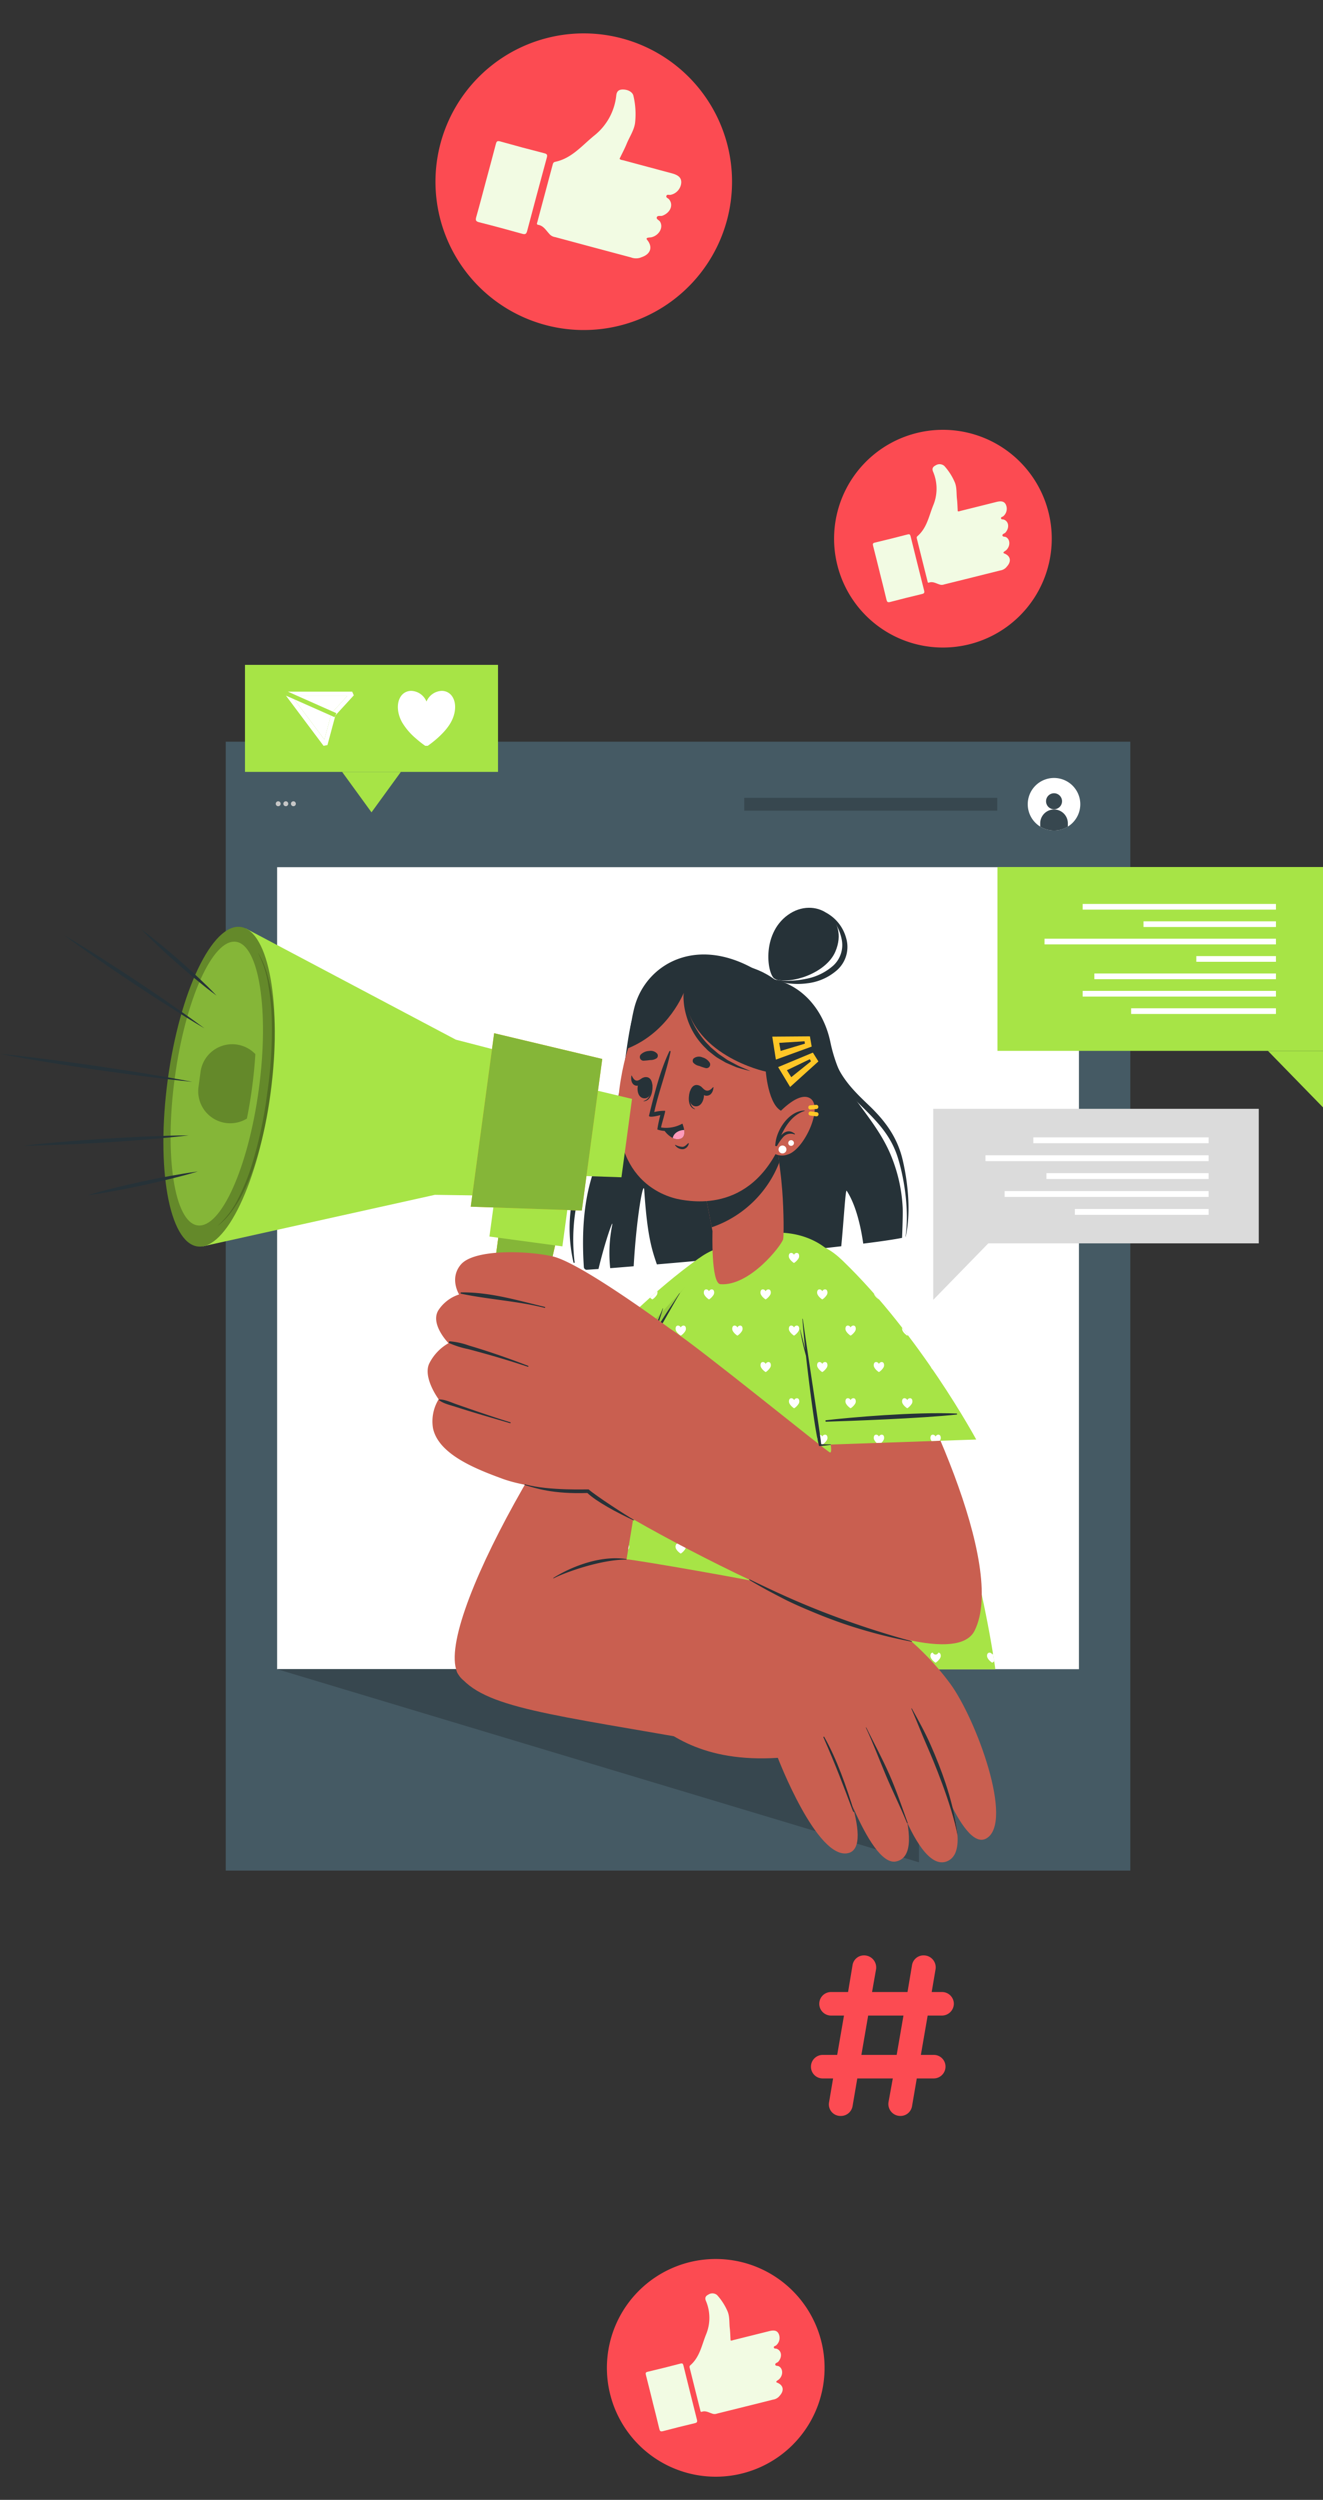 <svg xmlns="http://www.w3.org/2000/svg" xmlns:xlink="http://www.w3.org/1999/xlink" width="453.231" height="856.19" viewBox="0 0 453.231 856.19">
  <rect x="0" y="0" width="453.231" height="856.19" fill="#333333" stroke="none"/>
  <defs>
    <clipPath id="clip-path">
      <rect id="Rectángulo_88513" data-name="Rectángulo 88513" width="453.231" height="412.952" fill="none"/>
    </clipPath>
    <clipPath id="clip-path-4">
      <rect id="Rectángulo_88489" data-name="Rectángulo 88489" width="61.141" height="67.412" fill="none"/>
    </clipPath>
    <clipPath id="clip-path-5">
      <rect id="Rectángulo_88490" data-name="Rectángulo 88490" width="22.457" height="20.031" fill="#85b638"/>
    </clipPath>
    <clipPath id="clip-path-6">
      <rect id="Rectángulo_88492" data-name="Rectángulo 88492" width="31.65" height="97.226" fill="#85b638"/>
    </clipPath>
    <clipPath id="clip-path-7">
      <rect id="Rectángulo_88493" data-name="Rectángulo 88493" width="45.059" height="60.733" fill="#85b638"/>
    </clipPath>
    <clipPath id="clip-path-8">
      <rect id="Rectángulo_88494" data-name="Rectángulo 88494" width="19.731" height="93.822" fill="none"/>
    </clipPath>
    <clipPath id="clip-path-11">
      <rect id="Rectángulo_88514" data-name="Rectángulo 88514" width="74.587" height="74.587" fill="#fc4b52"/>
    </clipPath>
    <clipPath id="clip-path-12">
      <rect id="Rectángulo_88514-2" data-name="Rectángulo 88514" width="101.612" height="101.612" fill="#e0f6be"/>
    </clipPath>
    <clipPath id="clip-path-13">
      <rect id="Rectángulo_88514-3" data-name="Rectángulo 88514" width="74.587" height="74.587" fill="none"/>
    </clipPath>
    <clipPath id="clip-path-14">
      <rect id="Rectángulo_88515" data-name="Rectángulo 88515" width="48.952" height="54.988" transform="translate(0 0)" fill="#fc4b52"/>
    </clipPath>
  </defs>
  <g id="Grupo_138606" data-name="Grupo 138606" transform="translate(-965.769 -10623.281)">
    <g id="Grupo_138192" data-name="Grupo 138192" transform="translate(965.769 10851)">
      <g id="Grupo_138191" data-name="Grupo 138191" clip-path="url(#clip-path)">
        <rect id="Rectángulo_88484" data-name="Rectángulo 88484" width="309.89" height="386.645" transform="translate(77.332 26.306)" fill="#455a64"/>
        <rect id="Rectángulo_88485" data-name="Rectángulo 88485" width="274.678" height="274.678" transform="translate(94.939 69.292)" fill="#fff"/>
        <g id="Grupo_138169" data-name="Grupo 138169">
          <g id="Grupo_138168" data-name="Grupo 138168" clip-path="url(#clip-path)">
            <path id="Trazado_210204" data-name="Trazado 210204" d="M77.164,50.618a8.843,8.843,0,0,0,2.6,1.086,9,9,0,1,0-2.6-1.086" transform="translate(279.194 4.774)" fill="#fff"/>
            <path id="Trazado_210205" data-name="Trazado 210205" d="M78.381,41.288a2.739,2.739,0,1,0,2.74-2.739,2.739,2.739,0,0,0-2.74,2.739" transform="translate(279.972 5.419)" fill="#37474f"/>
            <path id="Trazado_210206" data-name="Trazado 210206" d="M76.634,48.157v1.13a9,9,0,0,0,9.466,0V48.157a4.733,4.733,0,1,0-9.466,0" transform="translate(279.724 6.105)" fill="#37474f"/>
            <path id="Trazado_210207" data-name="Trazado 210207" d="M309.354,40.961a.855.855,0,0,0-.847.849.845.845,0,0,0,.847.837.834.834,0,0,0,.836-.837.844.844,0,0,0-.836-.849" transform="translate(-208.837 5.758)" fill="#c7c7c7"/>
            <path id="Trazado_210208" data-name="Trazado 210208" d="M311.637,40.961a.855.855,0,0,0-.849.849.845.845,0,0,0,.849.837.836.836,0,0,0,.837-.837.845.845,0,0,0-.837-.849" transform="translate(-213.722 5.758)" fill="#c7c7c7"/>
            <path id="Trazado_210209" data-name="Trazado 210209" d="M313.922,40.961a.855.855,0,0,0-.849.849.845.845,0,0,0,.849.837.835.835,0,0,0,.836-.837.844.844,0,0,0-.836-.849" transform="translate(-218.612 5.758)" fill="#c7c7c7"/>
            <rect id="Rectángulo_88486" data-name="Rectángulo 88486" width="86.673" height="4.399" transform="translate(254.96 45.536)" fill="#37474f"/>
            <path id="Trazado_210210" data-name="Trazado 210210" d="M121.349,301.573H341.233v66.154Z" transform="translate(-26.411 42.396)" fill="#37474f"/>
            <path id="Trazado_210212" data-name="Trazado 210212" d="M142.31,329.984l1.332-.257,2.729-10.168,6.3-6.877-.557-1.265H129.894l-.6,1.208Zm8.088-17.056-5.264,5.746-.172.315-2.375,8.848L131.4,312.928Z" transform="translate(153.095 43.78)" fill="#c7c7c7"/>
            <rect id="Rectángulo_88487" data-name="Rectángulo 88487" width="18.792" height="1.51" transform="matrix(-0.914, -0.406, 0.406, -0.914, 299.17, 363.96)" fill="#c7c7c7"/>
          </g>
        </g>
        <g id="Grupo_138186" data-name="Grupo 138186">
          <g id="Grupo_138185" data-name="Grupo 138185" clip-path="url(#clip-path)">
            <path id="Trazado_210215" data-name="Trazado 210215" d="M126.506,194.015a1,1,0,0,0,.934.935c1.151-.066,2.532-.164,4.082-.268,2.384-9.921,5.307-17.938,4.667-14.874a48.941,48.941,0,0,0-.656,14.593c1.8-.133,5.96-.481,8.045-.656.958-17.041,3.373-29.9,3.622-26.063,1.006,15.479,2.563,20.292,4.323,25.422,19.409-1.638,44.831-4.064,63.17-6.21.906-9.469,1.445-19.661,1.858-19.008,3.179,4.869,4.849,12.313,5.668,18.108,5.834-.725,10.483-1.411,13.3-1.972,0,0,.344-7.908.206-10.475a53.576,53.576,0,0,0-4.592-19.1c-2.785-6.189-6.885-11.439-10.829-16.856a.515.515,0,0,0-.1-.117c0-.019-.015-.023-.031-.046a55.127,55.127,0,0,1-6.448-11.351.3.3,0,0,1-.043-.088,53.156,53.156,0,0,1-2.719-9.012c-2.344-11.242-10.029-20.221-21.093-21.821-22.647-16.332-41.785-5.706-45.966,9.647-.4,1.5-.757,3.2-1.077,5.044l-.009.057c-1.2,6.831-1.929,15.587-2.77,22.391a.027.027,0,0,1-.006.039c.016.023.013.041-.01.076l0,.018a62.742,62.742,0,0,1-1.394,7.914c-3.53,12.51-14.279,20.762-12.131,53.668" transform="translate(73.507 12.226)" fill="#263238"/>
            <path id="Trazado_210216" data-name="Trazado 210216" d="M125.16,96.363c7.482,2.732,12.477,7.5,14.652,15.647,1.268,4.747,2.209,9.418,4.664,13.734,2.532,4.454,6.071,7.917,9.693,11.362,5.755,5.477,10.009,11.123,11.847,19.154,1.867,8.157,2.752,17.954.98,26.022a.036.036,0,1,1-.071-.014c1.232-8.107-.132-18.93-2.6-26.933-2.711-8.789-8.545-13.779-14.651-19.932A37.825,37.825,0,0,1,139.6,118.059c-1.061-4.027-1.56-8.3-3.716-11.94-2.572-4.348-6.881-6.764-11.114-8.854a.491.491,0,0,1,.386-.9" transform="translate(143.281 13.542)" fill="#263238"/>
            <path id="Trazado_210217" data-name="Trazado 210217" d="M214.461,151.77c4.094-7.082,8.517-13.24,10.36-21.6,1.68-7.621,2.176-15.508,3.9-23.126a.094.094,0,1,1,.186.032c-2.439,13.446-1.526,26.574-8.435,38.517-3.753,6.489-7.561,12.545-9.617,20.009a63.607,63.607,0,0,0-1.622,23.952c.031.286-.338.318-.4.048a52.611,52.611,0,0,1,5.622-37.827" transform="translate(-12.379 15.037)" fill="#263238"/>
            <path id="Trazado_210218" data-name="Trazado 210218" d="M250.53,187.161C214.1,225.343,168.81,305.132,177.769,321c9.978,17.679,62.506-36.67,60.858-39.273-1.4-2.212,16.747-50.256,29.933-85.393,13.173-35.1-9.023-18.62-18.03-9.178" transform="translate(-20.855 24.593)" fill="#c95f50"/>
            <path id="Trazado_210219" data-name="Trazado 210219" d="M175.385,232.938l52.3,9.417s13.057-37.061,15.648-57.639c1.451-11.531-5.327-12-13.852-5.876-29.843,21.45-54.1,54.1-54.1,54.1" transform="translate(9.657 24.593)" fill="#a7e446"/>
            <path id="Trazado_210220" data-name="Trazado 210220" d="M224.256,191a3.988,3.988,0,0,0,.868,1.017,6.353,6.353,0,0,0,.578.456h.153A5.186,5.186,0,0,0,227.3,191a1.618,1.618,0,0,0,.1-1.543.772.772,0,0,0-.682-.39,1,1,0,0,1-1.882,0,.772.772,0,0,0-.684.39,1.623,1.623,0,0,0,.1,1.545m-16.17-1.308a1.735,1.735,0,0,1-.189,1.3,5.261,5.261,0,0,1-1.443,1.479H206.3a5.281,5.281,0,0,1-.579-.449.675.675,0,0,1-.13-.131c.817-.732,1.656-1.478,2.5-2.2m25.776-12.728a.759.759,0,0,1,.674-.39.9.9,0,0,1,.438.106v.013a7.3,7.3,0,0,1,.993,2.98,3.385,3.385,0,0,1-.414.308H235.4c-.013-.011-.273-.189-.568-.449a4.048,4.048,0,0,1-.875-1.017,1.622,1.622,0,0,1-.095-1.55m-9.708,37.374a.772.772,0,0,1,.684-.39,1,1,0,0,0,1.882,0,.772.772,0,0,1,.682.39,1.618,1.618,0,0,1-.1,1.543,5.185,5.185,0,0,1-1.446,1.476H225.7a6.213,6.213,0,0,1-.578-.455,3.993,3.993,0,0,1-.868-1.019,1.623,1.623,0,0,1-.1-1.545m-19.406,0a.772.772,0,0,1,.684-.39,1,1,0,0,0,1.882,0,.769.769,0,0,1,.681.39,1.615,1.615,0,0,1-.1,1.543,5.185,5.185,0,0,1-1.446,1.476H206.3a6.207,6.207,0,0,1-.578-.455,3.972,3.972,0,0,1-.868-1.019,1.623,1.623,0,0,1-.1-1.545m-19.406,0a.772.772,0,0,1,.684-.39,1.064,1.064,0,0,1,.94.664,1.066,1.066,0,0,1,.942-.664.769.769,0,0,1,.681.39,1.615,1.615,0,0,1-.1,1.543,5.185,5.185,0,0,1-1.446,1.476h-.153a6.215,6.215,0,0,1-.578-.455,3.971,3.971,0,0,1-.868-1.019,1.623,1.623,0,0,1-.1-1.545m29.109-12.487a.771.771,0,0,1,.684-.391,1,1,0,0,0,1.882,0,.771.771,0,0,1,.682.391,1.616,1.616,0,0,1-.1,1.542,5.152,5.152,0,0,1-1.446,1.476H216a5.989,5.989,0,0,1-.578-.455,3.952,3.952,0,0,1-.868-1.019,1.62,1.62,0,0,1-.1-1.544m-19.406,0a.771.771,0,0,1,.684-.391,1.064,1.064,0,0,1,.94.664,1.066,1.066,0,0,1,.942-.664.771.771,0,0,1,.682.391,1.616,1.616,0,0,1-.1,1.542,5.151,5.151,0,0,1-1.446,1.476h-.153a5.993,5.993,0,0,1-.578-.455,3.952,3.952,0,0,1-.868-1.019,1.62,1.62,0,0,1-.1-1.544m9.705,37.37a.777.777,0,0,1,.685-.39,1,1,0,0,0,1.881,0,.759.759,0,0,1,.674.39,1.3,1.3,0,0,1,.154.722l-3.431-.616a.189.189,0,0,1,.037-.106m9.7-12.487a.772.772,0,0,1,.684-.39,1,1,0,0,0,1.882,0,.772.772,0,0,1,.682.39,1.618,1.618,0,0,1-.1,1.543,5.186,5.186,0,0,1-1.446,1.476H216a6.211,6.211,0,0,1-.578-.455,3.971,3.971,0,0,1-.868-1.019,1.623,1.623,0,0,1-.1-1.546m-19.406,0a.772.772,0,0,1,.684-.39,1.064,1.064,0,0,1,.94.664,1.066,1.066,0,0,1,.942-.664.772.772,0,0,1,.682.39,1.618,1.618,0,0,1-.1,1.543,5.186,5.186,0,0,1-1.446,1.476h-.153a6.214,6.214,0,0,1-.578-.455,3.971,3.971,0,0,1-.868-1.019,1.623,1.623,0,0,1-.1-1.546m-19.406,0a.772.772,0,0,1,.684-.39,1.064,1.064,0,0,1,.94.664,1.066,1.066,0,0,1,.942-.664.769.769,0,0,1,.681.39,1.615,1.615,0,0,1-.1,1.543,5.186,5.186,0,0,1-1.446,1.476h-.153a6.213,6.213,0,0,1-.578-.455,3.971,3.971,0,0,1-.868-1.019,1.623,1.623,0,0,1-.1-1.546" transform="translate(17.105 24.824)" fill="#fff"/>
            <path id="Trazado_210221" data-name="Trazado 210221" d="M233.736,227.61c-7.927-2.115-29.595-7.23-44.11-8.714-.087-.009-.16.318-.075.34,11.889,3.057,36,7.441,44.078,8.861.152.027.257-.447.107-.487" transform="translate(3.267 30.773)" fill="#263238"/>
            <g id="Grupo_138172" data-name="Grupo 138172" transform="translate(192.047 199.532)" opacity="0.1">
              <g id="Grupo_138171" data-name="Grupo 138171" transform="translate(0)">
                <g id="Grupo_138170" data-name="Grupo 138170" clip-path="url(#clip-path-4)">
                  <path id="Trazado_210222" data-name="Trazado 210222" d="M175.386,234.2l45.305,8.151s13.047-37.061,15.639-57.631c.934-7.382-1.515-10.232-5.631-9.723Z" transform="translate(-175.386 -174.939)"/>
                </g>
              </g>
            </g>
            <path id="Trazado_210223" data-name="Trazado 210223" d="M98.407,320.065h132.56s-12.061-92.476-54.763-141.1c-11.52-13.119-32.411-9.235-42.3-.357a92.014,92.014,0,0,0-9.615,10.921c-8.979,11.538-23.644,39.242-25.015,46.735-2.265,12.384,8.7,25.769,8.7,25.769Z" transform="translate(110.023 23.967)" fill="#a7e446"/>
            <path id="Trazado_210224" data-name="Trazado 210224" d="M166.938,191a3.988,3.988,0,0,0,.868,1.017,6.35,6.35,0,0,0,.578.456h.153A5.185,5.185,0,0,0,169.984,191a1.618,1.618,0,0,0,.1-1.543.772.772,0,0,0-.682-.39,1.066,1.066,0,0,0-.942.664,1.064,1.064,0,0,0-.94-.664.772.772,0,0,0-.684.39,1.623,1.623,0,0,0,.1,1.545m-19.507-1.545a.772.772,0,0,1,.684-.39,1.064,1.064,0,0,1,.94.664,1.066,1.066,0,0,1,.942-.664.772.772,0,0,1,.682.39,1.618,1.618,0,0,1-.1,1.543,5.185,5.185,0,0,1-1.446,1.476h-.153a6.349,6.349,0,0,1-.578-.456,3.989,3.989,0,0,1-.868-1.017,1.623,1.623,0,0,1-.1-1.545m-19.406,0a.772.772,0,0,1,.684-.39,1.064,1.064,0,0,1,.94.664,1.066,1.066,0,0,1,.942-.664.769.769,0,0,1,.681.39,1.615,1.615,0,0,1-.1,1.543,5.185,5.185,0,0,1-1.446,1.476h-.153a6.35,6.35,0,0,1-.578-.456,3.966,3.966,0,0,1-.868-1.017,1.623,1.623,0,0,1-.1-1.545m29.109-12.488a.772.772,0,0,1,.684-.39,1.064,1.064,0,0,1,.94.664,1.066,1.066,0,0,1,.942-.664.772.772,0,0,1,.682.39,1.618,1.618,0,0,1-.1,1.543,5.152,5.152,0,0,1-1.446,1.476h-.153a6.223,6.223,0,0,1-.578-.455,3.994,3.994,0,0,1-.868-1.019,1.623,1.623,0,0,1-.1-1.545m-19.406,0a.772.772,0,0,1,.684-.39,1.064,1.064,0,0,1,.94.664,1.066,1.066,0,0,1,.942-.664.772.772,0,0,1,.682.39,1.618,1.618,0,0,1-.1,1.543,5.152,5.152,0,0,1-1.446,1.476h-.153a6.22,6.22,0,0,1-.578-.455,3.971,3.971,0,0,1-.868-1.019,1.623,1.623,0,0,1-.1-1.545m48.515,37.371a.772.772,0,0,1,.684-.39,1.064,1.064,0,0,1,.94.664,1.067,1.067,0,0,1,.942-.664.772.772,0,0,1,.682.39,1.618,1.618,0,0,1-.1,1.543,5.185,5.185,0,0,1-1.446,1.476h-.153a6.209,6.209,0,0,1-.578-.455,3.994,3.994,0,0,1-.868-1.019,1.623,1.623,0,0,1-.1-1.545m-19.406,0a.772.772,0,0,1,.684-.39,1.064,1.064,0,0,1,.94.664,1.066,1.066,0,0,1,.942-.664.772.772,0,0,1,.682.39,1.618,1.618,0,0,1-.1,1.543,5.185,5.185,0,0,1-1.446,1.476h-.153a6.212,6.212,0,0,1-.578-.455,3.994,3.994,0,0,1-.868-1.019,1.623,1.623,0,0,1-.1-1.545m-19.406,0a.772.772,0,0,1,.684-.39,1.064,1.064,0,0,1,.94.664,1.066,1.066,0,0,1,.942-.664.772.772,0,0,1,.682.39,1.618,1.618,0,0,1-.1,1.543,5.185,5.185,0,0,1-1.446,1.476h-.153a6.211,6.211,0,0,1-.578-.455,3.994,3.994,0,0,1-.868-1.019,1.623,1.623,0,0,1-.1-1.545m-19.406,0a.772.772,0,0,1,.684-.39,1.064,1.064,0,0,1,.94.664,1.066,1.066,0,0,1,.942-.664.769.769,0,0,1,.681.39,1.615,1.615,0,0,1-.1,1.543,5.185,5.185,0,0,1-1.446,1.476h-.153a6.212,6.212,0,0,1-.578-.455,3.971,3.971,0,0,1-.868-1.019,1.623,1.623,0,0,1-.1-1.545m-19.406,0a.772.772,0,0,1,.684-.39,1.064,1.064,0,0,1,.94.664,1.066,1.066,0,0,1,.942-.664.769.769,0,0,1,.681.39,1.615,1.615,0,0,1-.1,1.543,5.185,5.185,0,0,1-1.446,1.476h-.153a6.21,6.21,0,0,1-.578-.455,3.971,3.971,0,0,1-.868-1.019,1.623,1.623,0,0,1-.1-1.545m67.921-12.487a.771.771,0,0,1,.684-.391,1.063,1.063,0,0,1,.94.665,1.067,1.067,0,0,1,.942-.665.77.77,0,0,1,.682.391,1.618,1.618,0,0,1-.1,1.543,5.158,5.158,0,0,1-1.446,1.475h-.153a5.993,5.993,0,0,1-.578-.455,3.965,3.965,0,0,1-.868-1.017,1.623,1.623,0,0,1-.1-1.545m-19.406,0a.771.771,0,0,1,.684-.391,1.063,1.063,0,0,1,.94.665,1.065,1.065,0,0,1,.942-.665.771.771,0,0,1,.682.391,1.618,1.618,0,0,1-.1,1.543,5.158,5.158,0,0,1-1.446,1.475h-.153a6,6,0,0,1-.578-.455,3.988,3.988,0,0,1-.868-1.017,1.623,1.623,0,0,1-.1-1.545m-19.406,0a.771.771,0,0,1,.684-.391,1.063,1.063,0,0,1,.94.665,1.065,1.065,0,0,1,.942-.665.771.771,0,0,1,.682.391,1.618,1.618,0,0,1-.1,1.543,5.158,5.158,0,0,1-1.446,1.475h-.153a5.993,5.993,0,0,1-.578-.455,3.965,3.965,0,0,1-.868-1.017,1.623,1.623,0,0,1-.1-1.545m-19.406,0a.771.771,0,0,1,.684-.391,1.063,1.063,0,0,1,.94.665,1.065,1.065,0,0,1,.942-.665.768.768,0,0,1,.681.391,1.615,1.615,0,0,1-.1,1.543,5.158,5.158,0,0,1-1.446,1.475h-.153a5.992,5.992,0,0,1-.578-.455,3.965,3.965,0,0,1-.868-1.017,1.623,1.623,0,0,1-.1-1.545m87.332,37.37a.759.759,0,0,1,.674-.39,1.062,1.062,0,0,1,.947.663c.024-.035.035-.083.059-.119.284.733.555,1.455.816,2.189v.011a6.29,6.29,0,0,1-.8.663h-.154c-.011-.013-.271-.189-.579-.449a4.545,4.545,0,0,1-.863-1.017,1.629,1.629,0,0,1-.095-1.55m-19.412,0a.771.771,0,0,1,.684-.391,1.064,1.064,0,0,1,.94.664,1.067,1.067,0,0,1,.942-.664.771.771,0,0,1,.682.391,1.616,1.616,0,0,1-.1,1.542,5.151,5.151,0,0,1-1.446,1.476h-.153a5.989,5.989,0,0,1-.578-.455,3.975,3.975,0,0,1-.868-1.019,1.62,1.62,0,0,1-.1-1.544m-19.406,0a.771.771,0,0,1,.684-.391,1.064,1.064,0,0,1,.94.664,1.066,1.066,0,0,1,.942-.664.771.771,0,0,1,.682.391,1.616,1.616,0,0,1-.1,1.542,5.151,5.151,0,0,1-1.446,1.476h-.153a5.992,5.992,0,0,1-.578-.455,3.975,3.975,0,0,1-.868-1.019,1.62,1.62,0,0,1-.1-1.544m-19.406,0a.771.771,0,0,1,.684-.391,1.064,1.064,0,0,1,.94.664,1.066,1.066,0,0,1,.942-.664.771.771,0,0,1,.682.391,1.616,1.616,0,0,1-.1,1.542,5.151,5.151,0,0,1-1.446,1.476h-.153a5.991,5.991,0,0,1-.578-.455,3.975,3.975,0,0,1-.868-1.019,1.62,1.62,0,0,1-.1-1.544m-19.406,0a.771.771,0,0,1,.684-.391,1.064,1.064,0,0,1,.94.664,1.066,1.066,0,0,1,.942-.664.768.768,0,0,1,.681.391,1.613,1.613,0,0,1-.1,1.542,5.151,5.151,0,0,1-1.446,1.476h-.153a5.992,5.992,0,0,1-.578-.455,3.953,3.953,0,0,1-.868-1.019,1.62,1.62,0,0,1-.1-1.544m-19.406,0a.771.771,0,0,1,.684-.391,1.064,1.064,0,0,1,.94.664,1.066,1.066,0,0,1,.942-.664.768.768,0,0,1,.681.391,1.612,1.612,0,0,1-.1,1.542,5.151,5.151,0,0,1-1.446,1.476h-.153a5.99,5.99,0,0,1-.578-.455,3.953,3.953,0,0,1-.868-1.019,1.62,1.62,0,0,1-.1-1.544m87.326-12.488a.772.772,0,0,1,.684-.39,1,1,0,0,0,1.882,0,.771.771,0,0,1,.682.39,1.618,1.618,0,0,1-.1,1.543,5.17,5.17,0,0,1-1.446,1.476h-.153a6.214,6.214,0,0,1-.578-.455,3.994,3.994,0,0,1-.868-1.019,1.623,1.623,0,0,1-.1-1.546m-19.406,0a.772.772,0,0,1,.684-.39,1.064,1.064,0,0,1,.94.664,1.067,1.067,0,0,1,.942-.664.771.771,0,0,1,.682.39,1.618,1.618,0,0,1-.1,1.543,5.186,5.186,0,0,1-1.446,1.476h-.153a6.211,6.211,0,0,1-.578-.455,3.972,3.972,0,0,1-.868-1.019,1.623,1.623,0,0,1-.1-1.546m-19.406,0a.772.772,0,0,1,.684-.39,1.064,1.064,0,0,1,.94.664,1.066,1.066,0,0,1,.942-.664.772.772,0,0,1,.682.39,1.618,1.618,0,0,1-.1,1.543,5.185,5.185,0,0,1-1.446,1.476h-.153a6.214,6.214,0,0,1-.578-.455,3.994,3.994,0,0,1-.868-1.019,1.623,1.623,0,0,1-.1-1.546m-19.406,0a.772.772,0,0,1,.684-.39,1.064,1.064,0,0,1,.94.664,1.066,1.066,0,0,1,.942-.664.772.772,0,0,1,.682.39,1.618,1.618,0,0,1-.1,1.543,5.186,5.186,0,0,1-1.446,1.476h-.153a6.211,6.211,0,0,1-.578-.455,3.972,3.972,0,0,1-.868-1.019,1.623,1.623,0,0,1-.1-1.546m-19.406,0a.772.772,0,0,1,.684-.39,1.064,1.064,0,0,1,.94.664,1.066,1.066,0,0,1,.942-.664.769.769,0,0,1,.681.39,1.615,1.615,0,0,1-.1,1.543,5.186,5.186,0,0,1-1.446,1.476h-.153a6.21,6.21,0,0,1-.578-.455,3.972,3.972,0,0,1-.868-1.019,1.623,1.623,0,0,1-.1-1.546m-18.952-.359a.687.687,0,0,1,.225-.035,1.081,1.081,0,0,1,.947.663,1.081,1.081,0,0,1,.947-.663.776.776,0,0,1,.674.39,1.629,1.629,0,0,1-.095,1.55,5.246,5.246,0,0,1-1.455,1.478h-.154c-.011-.023-.271-.189-.567-.461a3.865,3.865,0,0,1-.876-1.017,2.11,2.11,0,0,1-.212-.592v-.011Zm106.278,37.73a.772.772,0,0,1,.684-.39,1,1,0,0,0,1.882,0,.771.771,0,0,1,.682.39,1.618,1.618,0,0,1-.1,1.543,5.171,5.171,0,0,1-1.446,1.476H207.2a6.215,6.215,0,0,1-.578-.455,4.014,4.014,0,0,1-.868-1.018,1.623,1.623,0,0,1-.1-1.546m-19.406,0a.772.772,0,0,1,.684-.39,1.064,1.064,0,0,1,.94.664,1.067,1.067,0,0,1,.942-.664.772.772,0,0,1,.682.39,1.618,1.618,0,0,1-.1,1.543,5.186,5.186,0,0,1-1.446,1.476h-.153a6.214,6.214,0,0,1-.578-.455,4.014,4.014,0,0,1-.868-1.018,1.623,1.623,0,0,1-.1-1.546m-19.406,0a.772.772,0,0,1,.684-.39,1.064,1.064,0,0,1,.94.664,1.066,1.066,0,0,1,.942-.664.772.772,0,0,1,.682.39,1.618,1.618,0,0,1-.1,1.543,5.186,5.186,0,0,1-1.446,1.476h-.153a6.217,6.217,0,0,1-.578-.455,4.013,4.013,0,0,1-.868-1.018,1.623,1.623,0,0,1-.1-1.546m-19.406,0a.772.772,0,0,1,.684-.39,1.064,1.064,0,0,1,.94.664,1.066,1.066,0,0,1,.942-.664.772.772,0,0,1,.682.39,1.618,1.618,0,0,1-.1,1.543,5.186,5.186,0,0,1-1.446,1.476h-.153a6.216,6.216,0,0,1-.578-.455,4.014,4.014,0,0,1-.868-1.018,1.623,1.623,0,0,1-.1-1.546m-19.406,0a.772.772,0,0,1,.684-.39,1.064,1.064,0,0,1,.94.664,1.066,1.066,0,0,1,.942-.664.769.769,0,0,1,.681.39,1.615,1.615,0,0,1-.1,1.543,5.186,5.186,0,0,1-1.446,1.476h-.153a6.217,6.217,0,0,1-.578-.455,3.991,3.991,0,0,1-.868-1.018,1.623,1.623,0,0,1-.1-1.546m-19.406,0a.772.772,0,0,1,.684-.39,1.064,1.064,0,0,1,.94.664,1.066,1.066,0,0,1,.942-.664.769.769,0,0,1,.681.39,1.615,1.615,0,0,1-.1,1.543,5.186,5.186,0,0,1-1.446,1.476h-.153a6.215,6.215,0,0,1-.578-.455,3.991,3.991,0,0,1-.868-1.018,1.623,1.623,0,0,1-.1-1.546m87.326-12.488a.772.772,0,0,1,.684-.39,1,1,0,0,0,1.882,0,.771.771,0,0,1,.682.39,1.618,1.618,0,0,1-.1,1.543,5.136,5.136,0,0,1-1.446,1.476h-.153a6.225,6.225,0,0,1-.578-.455,3.994,3.994,0,0,1-.868-1.019,1.623,1.623,0,0,1-.1-1.545m-19.406,0a.772.772,0,0,1,.684-.39,1.064,1.064,0,0,1,.94.664,1.067,1.067,0,0,1,.942-.664.771.771,0,0,1,.682.39,1.618,1.618,0,0,1-.1,1.543,5.152,5.152,0,0,1-1.446,1.476h-.153a6.222,6.222,0,0,1-.578-.455,3.972,3.972,0,0,1-.868-1.019,1.623,1.623,0,0,1-.1-1.545m-19.406,0a.772.772,0,0,1,.684-.39,1.064,1.064,0,0,1,.94.664,1.066,1.066,0,0,1,.942-.664.772.772,0,0,1,.682.39,1.618,1.618,0,0,1-.1,1.543,5.152,5.152,0,0,1-1.446,1.476h-.153a6.224,6.224,0,0,1-.578-.455,3.994,3.994,0,0,1-.868-1.019,1.623,1.623,0,0,1-.1-1.545m-19.406,0a.772.772,0,0,1,.684-.39,1.064,1.064,0,0,1,.94.664,1.066,1.066,0,0,1,.942-.664.772.772,0,0,1,.682.39,1.618,1.618,0,0,1-.1,1.543,5.152,5.152,0,0,1-1.446,1.476h-.153a6.222,6.222,0,0,1-.578-.455,3.972,3.972,0,0,1-.868-1.019,1.623,1.623,0,0,1-.1-1.545m-19.406,0a.772.772,0,0,1,.684-.39,1.064,1.064,0,0,1,.94.664,1.066,1.066,0,0,1,.942-.664.769.769,0,0,1,.681.39,1.615,1.615,0,0,1-.1,1.543,5.152,5.152,0,0,1-1.446,1.476h-.153a6.221,6.221,0,0,1-.578-.455,3.972,3.972,0,0,1-.868-1.019,1.623,1.623,0,0,1-.1-1.545m-18.727-.389a1.06,1.06,0,0,1,.947.663,1.06,1.06,0,0,1,.947-.663.774.774,0,0,1,.674.39,1.6,1.6,0,0,1-.095,1.538,5.048,5.048,0,0,1-1.455,1.478h-.154c-.509-.934-1.029-1.952-1.525-3.027a.752.752,0,0,1,.662-.379m106.054,37.76a.772.772,0,0,1,.684-.39,1,1,0,0,0,1.882,0,.771.771,0,0,1,.682.39,1.618,1.618,0,0,1-.1,1.543,5.137,5.137,0,0,1-1.446,1.476H207.2a6.215,6.215,0,0,1-.578-.455,3.994,3.994,0,0,1-.868-1.018,1.623,1.623,0,0,1-.1-1.546m-19.406,0a.772.772,0,0,1,.684-.39,1.064,1.064,0,0,1,.94.664,1.067,1.067,0,0,1,.942-.664.772.772,0,0,1,.682.39,1.618,1.618,0,0,1-.1,1.543,5.152,5.152,0,0,1-1.446,1.476h-.153a6.214,6.214,0,0,1-.578-.455,3.994,3.994,0,0,1-.868-1.018,1.623,1.623,0,0,1-.1-1.546m-19.406,0a.772.772,0,0,1,.684-.39,1.064,1.064,0,0,1,.94.664,1.066,1.066,0,0,1,.942-.664.772.772,0,0,1,.682.39,1.618,1.618,0,0,1-.1,1.543,5.152,5.152,0,0,1-1.446,1.476h-.153a6.217,6.217,0,0,1-.578-.455,3.994,3.994,0,0,1-.868-1.018,1.623,1.623,0,0,1-.1-1.546m-19.406,0a.772.772,0,0,1,.684-.39,1.064,1.064,0,0,1,.94.664A1.066,1.066,0,0,1,150,288.6a.772.772,0,0,1,.682.39,1.618,1.618,0,0,1-.1,1.543,5.152,5.152,0,0,1-1.446,1.476h-.153a6.216,6.216,0,0,1-.578-.455,3.994,3.994,0,0,1-.868-1.018,1.623,1.623,0,0,1-.1-1.546m-19.406,0a.772.772,0,0,1,.684-.39,1.064,1.064,0,0,1,.94.664,1.066,1.066,0,0,1,.942-.664.769.769,0,0,1,.681.39,1.615,1.615,0,0,1-.1,1.543,5.152,5.152,0,0,1-1.446,1.476h-.153a6.217,6.217,0,0,1-.578-.455,3.971,3.971,0,0,1-.868-1.018,1.623,1.623,0,0,1-.1-1.546m-19.406,0a.772.772,0,0,1,.684-.39,1.064,1.064,0,0,1,.94.664,1.066,1.066,0,0,1,.942-.664.769.769,0,0,1,.681.39,1.615,1.615,0,0,1-.1,1.543,5.152,5.152,0,0,1-1.446,1.476h-.153a6.215,6.215,0,0,1-.578-.455,3.972,3.972,0,0,1-.868-1.018,1.623,1.623,0,0,1-.1-1.546M215.351,276.5a.77.77,0,0,1,.684-.39,1,1,0,0,0,1.882,0,.769.769,0,0,1,.682.39,1.618,1.618,0,0,1-.1,1.543,5.186,5.186,0,0,1-1.446,1.476H216.9a6.344,6.344,0,0,1-.578-.456,3.974,3.974,0,0,1-.868-1.019,1.62,1.62,0,0,1-.1-1.544m-19.406,0a.77.77,0,0,1,.684-.39,1,1,0,0,0,1.882,0,.769.769,0,0,1,.682.39,1.618,1.618,0,0,1-.1,1.543,5.17,5.17,0,0,1-1.446,1.476h-.153a6.346,6.346,0,0,1-.578-.456,3.974,3.974,0,0,1-.868-1.019,1.62,1.62,0,0,1-.1-1.544m-19.406,0a.77.77,0,0,1,.684-.39,1.064,1.064,0,0,1,.94.664,1.067,1.067,0,0,1,.942-.664.769.769,0,0,1,.682.39,1.618,1.618,0,0,1-.1,1.543,5.186,5.186,0,0,1-1.446,1.476h-.153a6.343,6.343,0,0,1-.578-.456,3.952,3.952,0,0,1-.868-1.019,1.62,1.62,0,0,1-.1-1.544m-19.406,0a.77.77,0,0,1,.684-.39,1.064,1.064,0,0,1,.94.664,1.066,1.066,0,0,1,.942-.664.77.77,0,0,1,.682.39,1.618,1.618,0,0,1-.1,1.543,5.186,5.186,0,0,1-1.446,1.476h-.153a6.345,6.345,0,0,1-.578-.456,3.974,3.974,0,0,1-.868-1.019,1.62,1.62,0,0,1-.1-1.544m-19.406,0a.77.77,0,0,1,.684-.39,1.064,1.064,0,0,1,.94.664,1.066,1.066,0,0,1,.942-.664.77.77,0,0,1,.682.39,1.618,1.618,0,0,1-.1,1.543,5.186,5.186,0,0,1-1.446,1.476h-.153a6.343,6.343,0,0,1-.578-.456,3.952,3.952,0,0,1-.868-1.019,1.62,1.62,0,0,1-.1-1.544m-19.406,0a.77.77,0,0,1,.684-.39,1.064,1.064,0,0,1,.94.664,1.066,1.066,0,0,1,.942-.664.767.767,0,0,1,.681.39,1.615,1.615,0,0,1-.1,1.543,5.186,5.186,0,0,1-1.446,1.476h-.153a6.342,6.342,0,0,1-.578-.456,3.952,3.952,0,0,1-.868-1.019,1.62,1.62,0,0,1-.1-1.544m-16.1.147a1.663,1.663,0,0,1-.154,1.4,1,1,0,0,1-.119.189Zm122.832,37.226a.78.78,0,0,1,.687-.39,1.044,1.044,0,0,1,.934.662,1.4,1.4,0,0,1,.249-.355c.178,1.017.308,1.9.425,2.638a5.14,5.14,0,0,1-.591.461H226.6a6.812,6.812,0,0,1-.579-.449,3.825,3.825,0,0,1-.863-1.029,1.609,1.609,0,0,1-.107-1.537m-19.4,0a.771.771,0,0,1,.684-.391,1,1,0,0,0,1.882,0,.77.77,0,0,1,.682.391,1.616,1.616,0,0,1-.1,1.542,5.137,5.137,0,0,1-1.446,1.476H207.2a6,6,0,0,1-.578-.455,3.99,3.99,0,0,1-.868-1.017,1.623,1.623,0,0,1-.1-1.546m-19.406,0a.771.771,0,0,1,.684-.391,1.063,1.063,0,0,1,.94.665,1.067,1.067,0,0,1,.942-.665.771.771,0,0,1,.682.391,1.616,1.616,0,0,1-.1,1.542,5.151,5.151,0,0,1-1.446,1.476h-.153a6,6,0,0,1-.578-.455,3.99,3.99,0,0,1-.868-1.017,1.623,1.623,0,0,1-.1-1.546m-19.406,0a.771.771,0,0,1,.684-.391,1.063,1.063,0,0,1,.94.665,1.065,1.065,0,0,1,.942-.665.771.771,0,0,1,.682.391,1.616,1.616,0,0,1-.1,1.542,5.151,5.151,0,0,1-1.446,1.476h-.153a6,6,0,0,1-.578-.455,3.989,3.989,0,0,1-.868-1.017,1.623,1.623,0,0,1-.1-1.546m-19.406,0a.771.771,0,0,1,.684-.391,1.063,1.063,0,0,1,.94.665,1.065,1.065,0,0,1,.942-.665.771.771,0,0,1,.682.391,1.616,1.616,0,0,1-.1,1.542,5.151,5.151,0,0,1-1.446,1.476h-.153a6,6,0,0,1-.578-.455,3.99,3.99,0,0,1-.868-1.017,1.623,1.623,0,0,1-.1-1.546m-19.406,0a.771.771,0,0,1,.684-.391,1.063,1.063,0,0,1,.94.665,1.065,1.065,0,0,1,.942-.665.768.768,0,0,1,.681.391,1.613,1.613,0,0,1-.1,1.542,5.151,5.151,0,0,1-1.446,1.476h-.153a6,6,0,0,1-.578-.455,3.967,3.967,0,0,1-.868-1.017,1.623,1.623,0,0,1-.1-1.546m-19.406,0a.771.771,0,0,1,.684-.391,1.063,1.063,0,0,1,.94.665,1.065,1.065,0,0,1,.942-.665.768.768,0,0,1,.681.391,1.613,1.613,0,0,1-.1,1.542,5.151,5.151,0,0,1-1.446,1.476h-.153a6,6,0,0,1-.578-.455,3.967,3.967,0,0,1-.868-1.017,1.623,1.623,0,0,1-.1-1.546m106.732-12.488a.772.772,0,0,1,.684-.39,1,1,0,0,0,1.882,0,.771.771,0,0,1,.682.39,1.618,1.618,0,0,1-.1,1.543,5.185,5.185,0,0,1-1.446,1.476H216.9a6.21,6.21,0,0,1-.578-.455,3.994,3.994,0,0,1-.868-1.019,1.623,1.623,0,0,1-.1-1.545m-19.406,0a.772.772,0,0,1,.684-.39,1,1,0,0,0,1.882,0,.771.771,0,0,1,.682.39,1.618,1.618,0,0,1-.1,1.543,5.17,5.17,0,0,1-1.446,1.476h-.153a6.213,6.213,0,0,1-.578-.455,3.994,3.994,0,0,1-.868-1.019,1.623,1.623,0,0,1-.1-1.545m-19.406,0a.772.772,0,0,1,.684-.39,1.064,1.064,0,0,1,.94.664,1.067,1.067,0,0,1,.942-.664.771.771,0,0,1,.682.39,1.618,1.618,0,0,1-.1,1.543,5.186,5.186,0,0,1-1.446,1.476h-.153a6.21,6.21,0,0,1-.578-.455,3.971,3.971,0,0,1-.868-1.019,1.623,1.623,0,0,1-.1-1.545m-19.406,0a.772.772,0,0,1,.684-.39,1.064,1.064,0,0,1,.94.664A1.066,1.066,0,0,1,159.7,301a.772.772,0,0,1,.682.39,1.618,1.618,0,0,1-.1,1.543,5.185,5.185,0,0,1-1.446,1.476h-.153a6.212,6.212,0,0,1-.578-.455,3.994,3.994,0,0,1-.868-1.019,1.623,1.623,0,0,1-.1-1.545m-19.406,0a.772.772,0,0,1,.684-.39,1.064,1.064,0,0,1,.94.664,1.066,1.066,0,0,1,.942-.664.772.772,0,0,1,.682.39,1.618,1.618,0,0,1-.1,1.543,5.186,5.186,0,0,1-1.446,1.476h-.153a6.21,6.21,0,0,1-.578-.455,3.971,3.971,0,0,1-.868-1.019,1.623,1.623,0,0,1-.1-1.545m-19.406,0a.772.772,0,0,1,.684-.39,1.064,1.064,0,0,1,.94.664,1.066,1.066,0,0,1,.942-.664.769.769,0,0,1,.681.39,1.615,1.615,0,0,1-.1,1.543,5.186,5.186,0,0,1-1.446,1.476h-.153a6.209,6.209,0,0,1-.578-.455,3.972,3.972,0,0,1-.868-1.019,1.623,1.623,0,0,1-.1-1.545m-19.406,0A.772.772,0,0,1,99.6,301a1.064,1.064,0,0,1,.94.664,1.066,1.066,0,0,1,.942-.664.769.769,0,0,1,.681.39,1.618,1.618,0,0,1-.1,1.543,5.186,5.186,0,0,1-1.446,1.476h-.153a6.212,6.212,0,0,1-.578-.455,3.971,3.971,0,0,1-.868-1.019,1.623,1.623,0,0,1-.1-1.545" transform="translate(113.235 24.824)" fill="#fff"/>
            <path id="Trazado_210225" data-name="Trazado 210225" d="M193.754,233.029c1.228-5.111,4.063-9.775,6.56-14.344,2.636-4.822,5.4-9.567,8.243-14.272.1-.168.2-.334.3-.5.473-1.507,1.151-2.976,1.722-4.429.736-1.868,1.523-3.715,2.247-5.587.025-.065.128-.038.106.032-.593,1.949-1.183,3.9-1.895,5.807-.182.49-.364.991-.551,1.494.959-1.569,1.925-3.134,2.916-4.683,1.687-2.636,3.465-5.211,5.155-7.846a.06.06,0,0,1,.1.064c-2.708,4.623-5.308,9.311-8.009,13.939s-5.344,9.287-7.868,14.009q-1.879,3.514-3.64,7.086a60.247,60.247,0,0,0-3.043,6.91,22.309,22.309,0,0,0-.1,14.192c1.63,5.223,4.536,9.968,7.3,14.65.113.189-.179.415-.317.233-5.8-7.627-11.646-16.737-9.24-26.752" transform="translate(14.2 26.524)" fill="#263238"/>
            <path id="Trazado_210226" data-name="Trazado 210226" d="M160.307,307.844c8.54,11.789,31.283,13.684,88.1,23.829,7.862,1.4,32.7-51.414,24.377-53.344-10.477-2.432-51.666-9.6-54.743-9.743-25.963-1.212-63.524,31.26-57.731,39.258" transform="translate(-3.394 37.754)" fill="#c95f50"/>
            <path id="Trazado_210227" data-name="Trazado 210227" d="M136.4,275.025s24.051,3.224,36.164,8.829c16.218,7.506,27.13,20.664,31.371,26.454,8.851,12.087,21.895,47.429,12.371,52.961-8.621,5.008-20.129-31.79-20.129-31.79s17.924,35.583,6.435,39.706S180.2,331.827,180.2,331.827s17.6,36.974,5.077,39.35c-9.462,1.8-21.579-37.024-21.579-37.024s14.905,31.884,5.255,34.15c-10.664,2.5-24.1-32.629-24.1-32.629-25.5,1.631-38.31-8.024-46.6-15.977-2.009-1.925,38.154-44.672,38.154-44.672" transform="translate(121.616 38.664)" fill="#c95f50"/>
            <path id="Trazado_210228" data-name="Trazado 210228" d="M109.934,313.388c2.258,4.1,4.57,8.242,6.455,12.533s3.619,8.649,5.1,13.1c3.62,10.906,4.184,18.3,4.1,17.848-2-10.714-8.505-26.176-10.391-30.467s-3.545-8.658-5.422-12.942c-.048-.108.111-.164.164-.066" transform="translate(202.449 44.05)" fill="#263238"/>
            <path id="Trazado_210229" data-name="Trazado 210229" d="M124.878,319.105c2.655,5.364,5.487,10.593,7.907,16.077,2.407,5.457,4.212,10.845,6.237,16.453.156.432-.127.374-.3-.054-2.247-5.523-4.751-10.456-7.062-15.951-2.3-5.476-4.412-11.084-6.912-16.471-.04-.084.091-.135.132-.054" transform="translate(171.891 44.855)" fill="#263238"/>
            <path id="Trazado_210230" data-name="Trazado 210230" d="M141.124,321.9c4.477,7.991,7.474,16.8,10.208,25.507.136.435-.221.318-.387-.116-3.234-8.543-5.71-15.268-10.1-25.235-.068-.155.184-.324.278-.155" transform="translate(141.237 45.244)" fill="#263238"/>
            <path id="Trazado_210231" data-name="Trazado 210231" d="M209.213,274.991c3.78-2.392,14.473-8.01,24.994-6.453a.092.092,0,0,1,0,.185c-8.668-.041-21.052,4.4-24.9,6.423a.088.088,0,0,1-.084-.154" transform="translate(-19.639 37.714)" fill="#263238"/>
            <path id="Trazado_210232" data-name="Trazado 210232" d="M190.107,177.108c-.575,2.185-11.464,16.173-21.5,15.425-3.269-.25-2.705-18.155-2.705-18.155l-.261-1.331L162,154.409l22.143-13.364,3.195-1.761s.658,5.165,1.412,11.6c.038.3.074.6.108.917.052.363.106.7.139,1.046.125.96.249,1.942.351,2.922.081.745.164,1.47.221,2.256.076.787.136,1.552.212,2.339.594,7.775.552,15.811.322,16.739" transform="translate(78.189 19.581)" fill="#c95f50"/>
            <path id="Trazado_210233" data-name="Trazado 210233" d="M190.078,150.888a38.089,38.089,0,0,1-23.117,22.159l-3.634-18.638,22.143-13.364,3.2-1.761s.658,5.166,1.412,11.6" transform="translate(76.865 19.581)" fill="#263238"/>
            <path id="Trazado_210234" data-name="Trazado 210234" d="M158.57,129.176c-5.373,32.89,13.72,39.822,20.813,40.973,6.44,1.045,28.5,3.783,37.241-28.375s-4.851-45.055-19.453-48.223-33.229,2.734-38.6,35.625" transform="translate(54.063 13.046)" fill="#c95f50"/>
            <path id="Trazado_210235" data-name="Trazado 210235" d="M201.068,119.271a21.642,21.642,0,0,0,2.29-.222,3.729,3.729,0,0,0,2.294-.673,1.187,1.187,0,0,0,.159-1.439,2.943,2.943,0,0,0-2.8-1,4.32,4.32,0,0,0-2.863,1.218,1.265,1.265,0,0,0,.925,2.12" transform="translate(19.376 16.296)" fill="#263238"/>
            <path id="Trazado_210236" data-name="Trazado 210236" d="M188.488,121.559a21.487,21.487,0,0,1-2.185-.722,3.715,3.715,0,0,1-2.09-1.16,1.188,1.188,0,0,1,.162-1.438,2.94,2.94,0,0,1,2.956-.363,4.323,4.323,0,0,1,2.525,1.818,1.265,1.265,0,0,1-1.369,1.865" transform="translate(53.264 16.54)" fill="#263238"/>
            <path id="Trazado_210237" data-name="Trazado 210237" d="M189.063,127.975c.029-.083.162.13.146.222-.375,2.239-.428,4.866,1.506,5.888.06.032.039.144-.035.123-2.435-.685-2.33-4.172-1.616-6.233" transform="translate(47.347 17.989)" fill="#263238"/>
            <path id="Trazado_210238" data-name="Trazado 210238" d="M188.547,126.152c3.654.213,2.958,7.506-.428,7.308-3.332-.2-2.635-7.487.428-7.308" transform="translate(50.187 17.734)" fill="#263238"/>
            <path id="Trazado_210239" data-name="Trazado 210239" d="M183.529,126.617c.6.473,1.152,1.261,1.912,1.41.881.173,1.624-.526,2.275-1.2.067-.071.124,0,.116.1-.113,1.4-.787,2.781-2.3,2.846-1.385.06-2.248-1.271-2.463-2.709-.04-.266.222-.628.463-.438" transform="translate(56.6 17.793)" fill="#263238"/>
            <path id="Trazado_210240" data-name="Trazado 210240" d="M204.4,126.036c-.009-.088-.185.091-.192.185-.125,2.266-.652,4.841-2.762,5.412-.065.018-.068.132.007.128,2.528-.132,3.191-3.557,2.947-5.725" transform="translate(19.079 17.715)" fill="#263238"/>
            <path id="Trazado_210241" data-name="Trazado 210241" d="M204.674,123.812c-3.611-.6-4.536,6.672-1.19,7.223,3.292.542,4.217-6.725,1.19-7.223" transform="translate(16.992 17.401)" fill="#263238"/>
            <path id="Trazado_210242" data-name="Trazado 210242" d="M207.976,124.166c-.623.313-1.28.94-1.972.9-.8-.049-1.289-.909-1.7-1.728-.043-.084-.108-.031-.123.065-.214,1.384.06,2.889,1.361,3.325,1.186.4,2.232-.68,2.739-2.021.095-.249-.052-.664-.3-.538" transform="translate(12.113 17.333)" fill="#263238"/>
            <path id="Trazado_210243" data-name="Trazado 210243" d="M194.984,143.653c-.569.5-1.147,1.207-1.973,1.235a6.016,6.016,0,0,1-2.408-.691.079.079,0,0,0-.1.111,3.057,3.057,0,0,0,2.815,1.374,2.416,2.416,0,0,0,1.883-1.915c.041-.13-.13-.187-.213-.114" transform="translate(40.761 20.191)" fill="#263238"/>
            <path id="Trazado_210244" data-name="Trazado 210244" d="M196.177,137.9s-.831,3.335-1,4.933a8.643,8.643,0,0,0,8.642-1.682c.143-.129-.058-.331-.214-.246a11.5,11.5,0,0,1-7.146,1.24c-.065-.454,1.616-5.664,1.364-5.711a14.052,14.052,0,0,0-3.715.431c1.532-7,4.172-13.693,5.593-20.683a.219.219,0,0,0-.406-.148c-3.264,6.822-5.2,14.836-6.971,22.022-.229.893,3.188.048,3.856-.155" transform="translate(30.023 16.296)" fill="#263238"/>
            <path id="Trazado_210245" data-name="Trazado 210245" d="M191.825,139.807a8.3,8.3,0,0,0,3.081,2.859,3.738,3.738,0,0,0,2.246.342c1.672-.284,1.845-1.78,1.661-3.09a8.942,8.942,0,0,0-.558-2.029,10.741,10.741,0,0,1-6.429,1.917" transform="translate(35.567 19.385)" fill="#263238"/>
            <path id="Trazado_210246" data-name="Trazado 210246" d="M191.825,142.417a3.732,3.732,0,0,0,2.246.342c1.672-.284,1.847-1.779,1.661-3.089-1.767.024-3.607,1.057-3.907,2.747" transform="translate(38.648 19.635)" fill="#ff9abb"/>
            <path id="Trazado_210247" data-name="Trazado 210247" d="M208.234,140.578c-6.3.553-7.358-13.863-7.358-13.863s-26.529-5.541-27.967-27.367c0,0-5.1,13.684-19.325,19.424,0,0,1.839-23.8,20.91-27.71,0,0,23.774-7.644,36.249,11.463s1.717,37.681-2.509,38.053" transform="translate(61.475 12.589)" fill="#263238"/>
            <path id="Trazado_210248" data-name="Trazado 210248" d="M172.184,96.728A23.659,23.659,0,0,0,173,106.7a24.643,24.643,0,0,0,4.706,8.971,21,21,0,0,0,1.734,1.872l.892.912c.322.277.656.54.99.8.674.516,1.328,1.061,2.018,1.549.721.444,1.452.87,2.185,1.288.367.206.725.43,1.1.622l1.16.5,2.312.99c1.6.51,3.215.938,4.822,1.338-1.508-.728-3.06-1.29-4.533-2.02l-2.169-1.16-1.081-.576c-.346-.216-.674-.462-1.011-.69-.667-.468-1.337-.927-2.017-1.37-.64-.5-1.238-1.045-1.858-1.561l-.925-.781-.833-.878a20.334,20.334,0,0,1-1.616-1.792,28.266,28.266,0,0,1-4.776-8.374,29.437,29.437,0,0,1-1.319-4.7,28.559,28.559,0,0,1-.6-4.9" transform="translate(62.169 13.598)" fill="#263238"/>
            <path id="Trazado_210249" data-name="Trazado 210249" d="M155.188,137.142s8.035-9.825,12.548-6.883-2.078,17.566-7.759,19.205a5.635,5.635,0,0,1-7.3-3.588Z" transform="translate(109.861 18.235)" fill="#c95f50"/>
            <path id="Trazado_210250" data-name="Trazado 210250" d="M165.715,133.825a.076.076,0,0,1,.018.149c-3.993,1.277-6.3,4.716-8.014,8.333,1.26-1.347,2.888-2.013,4.706-.5.095.08-.014.23-.121.2a3.467,3.467,0,0,0-3.9.919,16.624,16.624,0,0,0-2.054,2.94c-.208.332-.819.1-.657-.29.011-.029.026-.058.038-.087.276-4.948,4.638-11.57,9.979-11.667" transform="translate(109.888 18.814)" fill="#263238"/>
            <path id="Trazado_210251" data-name="Trazado 210251" d="M161.156,145.687a1.352,1.352,0,1,0,1.353-1.353,1.353,1.353,0,0,0-1.353,1.353" transform="translate(105.559 20.291)" fill="#fff"/>
            <path id="Trazado_210252" data-name="Trazado 210252" d="M158.9,143.7a.975.975,0,1,0,.975-.975.975.975,0,0,0-.975.975" transform="translate(111.142 20.065)" fill="#fff"/>
            <path id="Trazado_210253" data-name="Trazado 210253" d="M152.329,133.71l2.055-.177a.687.687,0,0,0,.626-.744l0-.051a.687.687,0,0,0-.744-.625l-2.055.176a.689.689,0,0,0-.626.745l0,.05a.686.686,0,0,0,.744.626" transform="translate(125.33 18.573)" fill="#ffc727"/>
            <path id="Trazado_210254" data-name="Trazado 210254" d="M152.12,135.506l2.046.262a.685.685,0,0,0,.769-.593l.007-.051a.689.689,0,0,0-.594-.77l-2.046-.262a.687.687,0,0,0-.769.594l-.007.05a.688.688,0,0,0,.594.77" transform="translate(125.463 18.85)" fill="#ffc727"/>
            <path id="Trazado_210255" data-name="Trazado 210255" d="M163.462,116.43l1.891,3.019L155.67,128.2l-4.11-6.812Zm-7.407,8.412,6.769-5.438-.423-.713-7.837,3.773Z" transform="translate(115.012 16.368)" fill="#ffc727"/>
            <path id="Trazado_210256" data-name="Trazado 210256" d="M166.466,111.542l.615,3.51-12.268,4.459-1.24-7.859Zm-10.03,5,8.319-2.488-.123-.82-8.681.543Z" transform="translate(110.988 15.681)" fill="#ffc727"/>
            <path id="Trazado_210257" data-name="Trazado 210257" d="M147.749,97.316c-2.541-.948-4.952-15.137,4.376-21.9,9.189-6.658,21.279.963,16.266,12.591-3.167,7.348-15.268,11.31-20.642,9.306" transform="translate(117.761 10.254)" fill="#263238"/>
            <path id="Trazado_210258" data-name="Trazado 210258" d="M160.279,74.379a15.876,15.876,0,0,1,5.38,9,9.576,9.576,0,0,1-2.83,9.143,19.344,19.344,0,0,1-9.27,4.534,29.531,29.531,0,0,1-5.324.654,14.656,14.656,0,0,1-5.373-.592A12.892,12.892,0,0,0,148.2,98.7a23.96,23.96,0,0,0,5.636-.089,18.662,18.662,0,0,0,10.393-4.627,10.661,10.661,0,0,0,2.964-10.967,14.014,14.014,0,0,0-6.911-8.635" transform="translate(122.647 10.456)" fill="#263238"/>
            <path id="Trazado_210259" data-name="Trazado 210259" d="M245.162,214.18l-15.875-2.142,6.2-45.972,20.089,2.711Z" transform="translate(-63.869 23.346)" fill="#ffc727"/>
            <path id="Trazado_210260" data-name="Trazado 210260" d="M255.585,168.777,251.617,186.1l-6.451,28.088-15.876-2.142,6.2-45.978Z" transform="translate(-63.878 23.346)" fill="#ffc727"/>
            <g id="Grupo_138175" data-name="Grupo 138175" transform="translate(169.25 189.412)">
              <g id="Grupo_138174" data-name="Grupo 138174" transform="translate(0)">
                <g id="Grupo_138173" data-name="Grupo 138173" clip-path="url(#clip-path-5)">
                  <path id="Trazado_210261" data-name="Trazado 210261" d="M251.747,168.777,247.779,186.1l-18.489-2.5,2.367-17.536Z" transform="translate(-229.29 -166.066)" fill="#85b638"/>
                </g>
              </g>
            </g>
            <rect id="Rectángulo_88491" data-name="Rectángulo 88491" width="25.221" height="19.159" transform="translate(192.664 199.162) rotate(-172.315)" fill="#a7e446"/>
            <path id="Trazado_210262" data-name="Trazado 210262" d="M227.213,157.737l-19.677-.68,4.146-30.725,19.154,4.56Z" transform="translate(-14.316 17.76)" fill="#a7e446"/>
            <path id="Trazado_210263" data-name="Trazado 210263" d="M351.094,125.536l-6.119,45.342-33.1-.494-79.507,17.644L247.058,79.138l71.985,38.1Z" transform="translate(-162.894 11.125)" fill="#a7e446"/>
            <path id="Trazado_210264" data-name="Trazado 210264" d="M351.5,135.79c-4.078,30.219-15.258,53.653-24.971,52.342s-14.281-26.871-10.2-57.09S331.587,77.39,341.3,78.7s14.281,26.87,10.2,57.088" transform="translate(-258.864 11.057)" fill="#64892a"/>
            <g id="Grupo_138178" data-name="Grupo 138178" transform="translate(58.445 94.796)">
              <g id="Grupo_138177" data-name="Grupo 138177" transform="translate(0)">
                <g id="Grupo_138176" data-name="Grupo 138176" clip-path="url(#clip-path-6)">
                  <path id="Trazado_210265" data-name="Trazado 210265" d="M348.6,133.668c-3.62,26.827-13,47.7-20.955,46.63s-11.464-23.69-7.844-50.516,13-47.7,20.954-46.63,11.465,23.69,7.845,50.516" transform="translate(-318.378 -83.112)" fill="#85b638"/>
                </g>
              </g>
            </g>
            <path id="Trazado_210266" data-name="Trazado 210266" d="M339.093,129.025c-.482,3.572-1.069,7.036-1.744,10.355a10.96,10.96,0,0,1-16.573-10.829l.692-5.136a10.953,10.953,0,0,1,18.776-6.118c-.222,3.775-.609,7.708-1.152,11.727" transform="translate(-252.771 16.014)" fill="#64892a"/>
            <path id="Trazado_210267" data-name="Trazado 210267" d="M254.529,171.337l-38.052-1.315,8.017-59.418,37.04,8.819Z" transform="translate(-55.212 15.549)" fill="#ffc727"/>
            <g id="Grupo_138181" data-name="Grupo 138181" transform="translate(161.264 126.153)" opacity="0.996">
              <g id="Grupo_138180" data-name="Grupo 138180" transform="translate(0)">
                <g id="Grupo_138179" data-name="Grupo 138179" clip-path="url(#clip-path-7)">
                  <path id="Trazado_210268" data-name="Trazado 210268" d="M254.529,171.337l-38.052-1.315,8.017-59.418,37.04,8.819Z" transform="translate(-216.476 -110.604)" fill="#85b638"/>
                </g>
              </g>
            </g>
            <g id="Grupo_138184" data-name="Grupo 138184" transform="translate(74.42 98.411)" opacity="0.2">
              <g id="Grupo_138183" data-name="Grupo 138183" transform="translate(0)">
                <g id="Grupo_138182" data-name="Grupo 138182" clip-path="url(#clip-path-8)">
                  <path id="Trazado_210269" data-name="Trazado 210269" d="M328.657,86.281c2.29,3.466,3.4,7.559,4.3,11.58a78.271,78.271,0,0,1,1.474,12.334c.143,2.07.094,4.143.121,6.215-.088,2.068-.115,4.141-.253,6.207-.172,2.063-.269,4.133-.5,6.19s-.437,4.118-.721,6.167a136.031,136.031,0,0,1-5.466,24.208,70.89,70.89,0,0,1-4.935,11.4c-2.075,3.561-4.463,7.1-7.853,9.516a30.369,30.369,0,0,0,7.341-9.792,70.6,70.6,0,0,0,4.581-11.414,144.285,144.285,0,0,0,5.16-24.086,147.869,147.869,0,0,0,1.621-24.583,78.425,78.425,0,0,0-1.134-12.258,35.706,35.706,0,0,0-3.733-11.69" transform="translate(-314.822 -86.281)"/>
                </g>
              </g>
            </g>
            <path id="Trazado_210270" data-name="Trazado 210270" d="M332.339,79.445c2.321,1.687,4.549,3.48,6.763,5.289s4.379,3.673,6.533,5.548c2.135,1.9,4.269,3.8,6.336,5.772l3.1,2.967c1,1.024,2.033,2.015,3.008,3.069-1.17-.834-2.283-1.73-3.427-2.593l-3.336-2.7c-2.223-1.8-4.379-3.673-6.533-5.549-2.134-1.9-4.267-3.8-6.334-5.775s-4.138-3.946-6.107-6.034" transform="translate(-283.905 11.169)" fill="#263238"/>
            <path id="Trazado_210271" data-name="Trazado 210271" d="M375.774,152.133c-3.093.94-6.216,1.741-9.344,2.521s-6.271,1.488-9.417,2.182c-3.153.665-6.305,1.327-9.479,1.89l-4.762.841c-1.6.234-3.186.511-4.792.707,1.544-.482,3.106-.884,4.657-1.328l4.687-1.2c3.125-.793,6.271-1.487,9.417-2.181,3.153-.662,6.306-1.324,9.481-1.887s6.347-1.133,9.552-1.55" transform="translate(-308.038 21.387)" fill="#263238"/>
            <path id="Trazado_210272" data-name="Trazado 210272" d="M340.639,144.828c4.711-.563,9.429-.984,14.149-1.384,4.72-.415,9.446-.728,14.172-1.04,4.728-.282,9.455-.561,14.19-.74l7.1-.263c2.37-.041,4.737-.127,7.11-.128-2.354.3-4.714.506-7.07.762l-7.08.624c-4.719.414-9.445.728-14.171,1.038-4.728.281-9.455.56-14.19.738s-9.468.364-14.212.393" transform="translate(-332.657 19.861)" fill="#263238"/>
            <path id="Trazado_210273" data-name="Trazado 210273" d="M335.939,81.207c4.149,2.434,8.22,4.985,12.28,7.556s8.078,5.2,12.089,7.843c3.993,2.669,7.985,5.34,11.921,8.095l5.9,4.135c1.941,1.418,3.908,2.8,5.827,4.25-2.082-1.207-4.118-2.482-6.179-3.721l-6.1-3.833c-4.066-2.559-8.078-5.2-12.087-7.846-3.993-2.67-7.985-5.34-11.921-8.095s-7.877-5.5-11.731-8.383" transform="translate(-313.894 11.416)" fill="#263238"/>
            <path id="Trazado_210274" data-name="Trazado 210274" d="M405.486,126.386c-5.527-.534-11.034-1.209-16.537-1.906s-10.992-1.5-16.488-2.246c-5.48-.85-10.97-1.642-16.444-2.544l-8.208-1.378c-2.728-.505-5.463-.967-8.187-1.512,2.766.254,5.519.591,8.278.884l8.259,1.02c5.5.7,10.992,1.5,16.488,2.249,5.48.852,10.971,1.641,16.444,2.546s10.945,1.824,16.395,2.887" transform="translate(-339.622 16.42)" fill="#263238"/>
            <path id="Trazado_210275" data-name="Trazado 210275" d="M200.407,194.579c17.274,28.272,46.5,89.31,35.379,111.494C225.08,327.439,117,268.845,103.321,258.2c-5.963-4.636,21.922-59.491,28.727-55.143,9.1,5.814,53.229,41.786,54.191,41.971,2.063.395-4.076-19.927-8.228-45.117-6.042-36.657,9.98-25.659,22.4-5.336" transform="translate(98.089 24.718)" fill="#c95f50"/>
            <path id="Trazado_210276" data-name="Trazado 210276" d="M204.172,180.581c-4.053,4.769-.6,10.254-.6,10.254a13.353,13.353,0,0,0-7.188,5.543c-2.731,4.771,3.555,11.146,3.555,11.146a16.458,16.458,0,0,0-6.65,7.055c-2.155,4.83,3.27,12.165,3.27,12.165a14.436,14.436,0,0,0-1.94,9.887c1.866,9.078,15.1,14.1,23.537,17.23,12.532,4.652,35.253,4.486,40.345,5.246l21.134-53.751s-33.57-25.161-43.987-27.545c-8.776-2.009-26.926-2.581-31.474,2.772" transform="translate(-46.286 24.795)" fill="#c95f50"/>
            <path id="Trazado_210277" data-name="Trazado 210277" d="M233.838,188.422c9.843-.1,19.18,2.709,28.659,4.987a.169.169,0,0,1-.082.327c-9.4-2.375-19.153-2.853-28.63-4.849a.237.237,0,0,1,.052-.465" transform="translate(-75.843 26.489)" fill="#263238"/>
            <path id="Trazado_210278" data-name="Trazado 210278" d="M238.98,203.126a25.639,25.639,0,0,1,6.554,1.444q3.422,1.006,6.808,2.126,6.782,2.238,13.447,4.812c.2.076.128.4-.083.327-4.509-1.479-9.039-2.89-13.606-4.178q-3.427-.967-6.871-1.879a30.534,30.534,0,0,1-6.406-2.02.34.34,0,0,1,.156-.633" transform="translate(-84.881 28.556)" fill="#263238"/>
            <path id="Trazado_210279" data-name="Trazado 210279" d="M244.113,220.585c1.937-.04,4.027.979,5.829,1.615q3.069,1.083,6.15,2.134c4.106,1.4,8.213,2.8,12.367,4.05.206.063.127.39-.083.327-4.226-1.254-8.469-2.45-12.683-3.741q-3.105-.95-6.2-1.936c-1.754-.559-4.009-1.057-5.46-2.247a.119.119,0,0,1,.079-.2" transform="translate(-93.649 31.01)" fill="#263238"/>
            <path id="Trazado_210280" data-name="Trazado 210280" d="M123.6,274.615c6.993,3.416,14.052,6.688,21.267,9.615q10.737,4.354,21.807,7.879c4.128,1.309,8.293,2.567,12.481,3.67.116.031.062.2-.054.178a176.645,176.645,0,0,1-22.568-5.893q-5.519-1.877-10.91-4.117c-3.545-1.475-7.109-2.989-10.524-4.747-3.925-2.02-7.851-4.09-11.621-6.387-.129-.079-.01-.261.121-.2" transform="translate(133.23 38.604)" fill="#263238"/>
            <path id="Trazado_210281" data-name="Trazado 210281" d="M207.1,246.069c8.363,2.29,21.694,1.65,21.8,1.744,2.524,2.23,12.914,8.956,15.553,10.445.106.059.01.205-.1.157-5.722-2.6-12.868-6.5-15.884-9.378-11.83.4-17.734-1.633-21.416-2.711-.246-.072-.2-.325.041-.258" transform="translate(-27.243 34.592)" fill="#263238"/>
            <path id="Trazado_210282" data-name="Trazado 210282" d="M164.513,240.813,111.4,242.64s-7.613-38.549-7.229-59.286c.216-11.62,6.991-11.118,14.552-3.831,26.463,25.5,45.792,61.29,45.792,61.29" transform="translate(169.921 24.503)" fill="#a7e446"/>
            <path id="Trazado_210283" data-name="Trazado 210283" d="M134.269,188.947a1.747,1.747,0,0,0,.2.521,4.021,4.021,0,0,0,.863,1.017,7.009,7.009,0,0,0,.581.449h.095c-.581-.663-1.147-1.325-1.739-1.988m-19.311-1.03a.772.772,0,0,1,.684-.39,1.064,1.064,0,0,1,.94.664,1.066,1.066,0,0,1,.942-.664.769.769,0,0,1,.681.39,1.618,1.618,0,0,1-.1,1.543,5.186,5.186,0,0,1-1.446,1.476h-.153a6.45,6.45,0,0,1-.579-.456,3.985,3.985,0,0,1-.867-1.017,1.62,1.62,0,0,1-.1-1.545m39.5,27.172a2.95,2.95,0,0,1-.591-.745,1.344,1.344,0,0,1-.119-.273c.237.343.473.687.709,1.017m-20.1-2.289a.772.772,0,0,1,.684-.39,1.064,1.064,0,0,1,.94.664,1.066,1.066,0,0,1,.942-.664.769.769,0,0,1,.681.39,1.615,1.615,0,0,1-.1,1.543,5.185,5.185,0,0,1-1.446,1.476h-.153a6.218,6.218,0,0,1-.578-.455,3.971,3.971,0,0,1-.868-1.019,1.623,1.623,0,0,1-.1-1.545m-19.406,0a.772.772,0,0,1,.684-.39,1.064,1.064,0,0,1,.94.664,1.066,1.066,0,0,1,.942-.664.769.769,0,0,1,.681.39,1.618,1.618,0,0,1-.1,1.543,5.186,5.186,0,0,1-1.446,1.476h-.153a6.308,6.308,0,0,1-.579-.455,3.99,3.99,0,0,1-.867-1.019,1.62,1.62,0,0,1-.1-1.545m30.951-9.563a.9.9,0,0,1-.141.095h-.154a5.776,5.776,0,0,1-.579-.462,3.8,3.8,0,0,1-.863-1.017,1.907,1.907,0,0,1-.237-1.183c.687.852,1.337,1.715,1.975,2.567m-21.248-2.924a.771.771,0,0,1,.684-.391,1.064,1.064,0,0,1,.94.664,1.066,1.066,0,0,1,.942-.664.768.768,0,0,1,.681.391,1.612,1.612,0,0,1-.1,1.542,5.152,5.152,0,0,1-1.446,1.476h-.153a5.993,5.993,0,0,1-.578-.455,3.952,3.952,0,0,1-.868-1.019,1.62,1.62,0,0,1-.1-1.544m29.115,37.37a.759.759,0,0,1,.674-.39,1.063,1.063,0,0,1,.947.663,1.042,1.042,0,0,1,.934-.663.78.78,0,0,1,.687.39,1.6,1.6,0,0,1-.095,1.538,1.056,1.056,0,0,1-.095.154l-2.8.106a2.656,2.656,0,0,1-.154-.247,1.626,1.626,0,0,1-.095-1.55m-19.412,0a.779.779,0,0,1,.687-.39,1.045,1.045,0,0,1,.934.663,1.075,1.075,0,0,1,.947-.663.793.793,0,0,1,.685.39,1.64,1.64,0,0,1-.106,1.538,3.407,3.407,0,0,1-.687.852l-1.621.059a3.849,3.849,0,0,1-.733-.9,1.63,1.63,0,0,1-.106-1.55m-18.725-.39a1.06,1.06,0,0,1,.946.663,1.045,1.045,0,0,1,.935-.663.779.779,0,0,1,.686.39,1.576,1.576,0,0,1-.106,1.538,4.963,4.963,0,0,1-1.443,1.479H116.5c-.013-.013-.154-.107-.367-.273-.095-.52-.307-1.6-.579-3.123a.21.21,0,0,1,.083-.011m28.428-12.1a.772.772,0,0,1,.684-.39,1.064,1.064,0,0,1,.94.664,1.066,1.066,0,0,1,.942-.664.769.769,0,0,1,.681.39,1.615,1.615,0,0,1-.1,1.543,5.185,5.185,0,0,1-1.446,1.476h-.153a6.206,6.206,0,0,1-.578-.455,3.971,3.971,0,0,1-.868-1.019,1.623,1.623,0,0,1-.1-1.546m-19.406,0a.772.772,0,0,1,.684-.39,1.064,1.064,0,0,1,.94.664,1.066,1.066,0,0,1,.942-.664.769.769,0,0,1,.681.39,1.615,1.615,0,0,1-.1,1.543,5.186,5.186,0,0,1-1.446,1.476h-.153a6.211,6.211,0,0,1-.578-.455,3.972,3.972,0,0,1-.868-1.019,1.623,1.623,0,0,1-.1-1.546" transform="translate(165.115 26.363)" fill="#fff"/>
            <path id="Trazado_210284" data-name="Trazado 210284" d="M110.009,227.126c8.148-.958,30.325-2.916,44.9-2.306.087,0,.112.339.025.348-12.2,1.322-36.691,2.208-44.892,2.456-.154,0-.189-.479-.037-.5" transform="translate(172.877 31.59)" fill="#263238"/>
            <path id="Trazado_210285" data-name="Trazado 210285" d="M147.869,200.044c.6,2.3,1.175,4.6,1.731,6.912-.03-.281-.068-.56-.1-.841-.33-3.229-.643-6.456-.879-9.693-.006-.078.125-.092.137-.015,1.577,11.287,6.041,39.81,6.3,42.932.252-.032,2.671.062,3.238.034.121-.006.109.172,0,.185-.291.031-3.927.473-3.95.393-1.583-5.5-3.986-26.29-4.5-30.894-.822-2.966-1.508-5.962-2.036-9a.032.032,0,0,1,.063-.016" transform="translate(126.264 27.604)" fill="#263238"/>
          </g>
        </g>
        <rect id="Rectángulo_88497" data-name="Rectángulo 88497" width="111.525" height="62.969" transform="translate(341.706 69.233)" fill="#a7e446"/>
        <path id="Trazado_210289" data-name="Trazado 210289" d="M18.863,115.908v19.353L0,115.908Z" transform="translate(434.368 16.295)" fill="#a7e446"/>
        <rect id="Rectángulo_88498" data-name="Rectángulo 88498" width="66.218" height="1.947" transform="translate(370.893 81.878)" fill="#fff"/>
        <rect id="Rectángulo_88499" data-name="Rectángulo 88499" width="45.376" height="1.947" transform="translate(391.735 87.833)" fill="#fff"/>
        <rect id="Rectángulo_88500" data-name="Rectángulo 88500" width="79.284" height="1.947" transform="translate(357.826 93.789)" fill="#fff"/>
        <rect id="Rectángulo_88501" data-name="Rectángulo 88501" width="27.275" height="1.947" transform="translate(409.836 99.745)" fill="#fff"/>
        <rect id="Rectángulo_88502" data-name="Rectángulo 88502" width="62.21" height="1.947" transform="translate(374.902 105.701)" fill="#fff"/>
        <rect id="Rectángulo_88503" data-name="Rectángulo 88503" width="66.218" height="1.947" transform="translate(370.893 111.657)" fill="#fff"/>
        <rect id="Rectángulo_88504" data-name="Rectángulo 88504" width="49.61" height="1.947" transform="translate(387.501 117.614)" fill="#fff"/>
        <rect id="Rectángulo_88505" data-name="Rectángulo 88505" width="111.525" height="46.08" transform="translate(319.703 152.049)" fill="#dbdbdb"/>
        <path id="Trazado_210290" data-name="Trazado 210290" d="M119.4,173.708l-18.863,19.353V173.708Z" transform="translate(219.171 24.42)" fill="#dbdbdb"/>
        <rect id="Rectángulo_88506" data-name="Rectángulo 88506" width="60.043" height="2.005" transform="translate(353.992 161.823)" fill="#fff"/>
        <rect id="Rectángulo_88507" data-name="Rectángulo 88507" width="76.433" height="2.004" transform="translate(337.601 167.955)" fill="#fff"/>
        <rect id="Rectángulo_88508" data-name="Rectángulo 88508" width="55.551" height="2.005" transform="translate(358.484 174.085)" fill="#fff"/>
        <rect id="Rectángulo_88509" data-name="Rectángulo 88509" width="69.864" height="2.004" transform="translate(344.17 180.218)" fill="#fff"/>
        <rect id="Rectángulo_88510" data-name="Rectángulo 88510" width="45.812" height="2.004" transform="translate(368.223 186.35)" fill="#fff"/>
        <rect id="Rectángulo_88511" data-name="Rectángulo 88511" width="86.684" height="36.656" transform="translate(83.925)" fill="#a7e446"/>
        <path id="Trazado_210291" data-name="Trazado 210291" d="M297.09,32.138H276.965l10.062,13.846Z" transform="translate(-159.76 4.518)" fill="#a7e446"/>
        <g id="Grupo_138190" data-name="Grupo 138190">
          <g id="Grupo_138189" data-name="Grupo 138189" clip-path="url(#clip-path)">
            <path id="Trazado_210292" data-name="Trazado 210292" d="M262.071,18.494a22.061,22.061,0,0,0,4.793,5.622,34.6,34.6,0,0,0,3.195,2.514h.842c.236-.161,5.66-3.838,7.988-8.148,1.636-3,1.858-6.34.558-8.52a4.255,4.255,0,0,0-3.765-2.155,5.892,5.892,0,0,0-5.2,3.666,5.873,5.873,0,0,0-5.189-3.666,4.26,4.26,0,0,0-3.778,2.155c-1.3,2.192-1.077,5.535.558,8.533" transform="translate(-124.374 1.098)" fill="#fff"/>
            <path id="Trazado_210293" data-name="Trazado 210293" d="M293.941,10.653l10.338,13.8,2.213-8.233,1.277.567.615-1.372-1.194-.532,4.9-5.347H295.148l-3.383-1.5H313.8l.555,1.266-6.293,6.872-2.733,10.161L304,26.6,291.1,9.4Z" transform="translate(-193.152 1.13)" fill="#fff"/>
            <path id="Trazado_210294" data-name="Trazado 210294" d="M298,10.33l10.338,13.8,2.213-8.233Z" transform="translate(-197.21 1.452)" fill="#fff"/>
            <path id="Trazado_210295" data-name="Trazado 210295" d="M293.093,9.355,305.136,14.7l4.9-5.347Z" transform="translate(-191.098 1.315)" fill="#fff"/>
          </g>
        </g>
      </g>
    </g>
    <g id="Grupo_138194" data-name="Grupo 138194" transform="translate(1243.584 10780.616) rotate(-14)">
      <g id="Grupo_138193" data-name="Grupo 138193" transform="translate(0 0)" clip-path="url(#clip-path-11)">
        <path id="Trazado_210296" data-name="Trazado 210296" d="M1.074,46.139A37.285,37.285,0,1,1,46.139,73.513,37.284,37.284,0,0,1,1.074,46.139" transform="translate(0 0)" fill="#fc4b52"/>
        <path id="Trazado_210297" data-name="Trazado 210297" d="M28.941,50.73c-.987-.619-1.843-1.519-3.165-1.393-.507.05-.4-.369-.4-.645q-.01-7.454-.01-14.9c0-.362.023-.659.417-.857,3.792-1.913,5.438-5.677,7.761-8.892A14.856,14.856,0,0,0,36.3,12.778c-.159-1.118.362-1.619,1.369-1.847a2.49,2.49,0,0,1,2.835.891,20.02,20.02,0,0,1,2.165,6.509c.219,1.883-.456,3.717-.691,5.58-.173,1.365-.491,2.712-.75,4.092.332.243.719.116,1.076.122q6.294.01,12.587,0c1.768,0,2.634.508,2.88,1.681a3.364,3.364,0,0,1-1.828,3.637c-.314.159-.881.016-.919.507s.546.449.836.651c1.518,1.042,1.236,3.19-.522,4.433-.422.3-1.242.159-1.262.779-.01.494.757.489,1.1.838,1.226,1.21.616,3.472-1.215,4.387a5.48,5.48,0,0,0-.737.284c-.209.14-.413.3-.009.582,1.817,1.3,1.778,3.106-.051,4.423-.181.13-.363.262-.548.393a3.54,3.54,0,0,1-2.209.483q-9.869.02-19.736,0a2.339,2.339,0,0,1-1.733-.482" transform="translate(3.269 1.396)" fill="#f2fbe3" fill-rule="evenodd"/>
        <path id="Trazado_210298" data-name="Trazado 210298" d="M11.964,39.606c0-3.154.015-6.313-.011-9.466,0-.642.061-.957.848-.948q5.776.069,11.544,0c.755-.008.871.252.868.922q-.032,9.525,0,19.05c.006.807-.214,1.036-1.026,1.023-3.733-.042-7.466-.051-11.2.008-.929.015-1.058-.312-1.048-1.124.047-3.155.018-6.31.018-9.468" transform="translate(1.539 3.762)" fill="#f2fbe3" fill-rule="evenodd"/>
      </g>
    </g>
    <g id="Grupo_138195" data-name="Grupo 138195" transform="matrix(0.966, 0.259, -0.259, 0.966, 1129.832, 10623.281)">
      <g id="Grupo_138193-2" data-name="Grupo 138193" transform="translate(0 0)" clip-path="url(#clip-path-12)">
        <path id="Trazado_210296-2" data-name="Trazado 210296" d="M1.462,62.857a50.794,50.794,0,1,1,61.394,37.292A50.793,50.793,0,0,1,1.462,62.857" transform="translate(0 0)" fill="#fc4b52"/>
        <path id="Trazado_210297-2" data-name="Trazado 210297" d="M30.236,65.186c-1.344-.843-2.511-2.07-4.312-1.9-.691.068-.538-.5-.543-.878q-.014-10.155-.014-20.3c0-.494.031-.9.567-1.167,5.166-2.607,7.408-7.734,10.573-12.114a20.238,20.238,0,0,0,3.749-15.351c-.217-1.523.494-2.205,1.865-2.516,1.652-.378,3.3.08,3.862,1.213a27.274,27.274,0,0,1,2.95,8.868c.3,2.565-.621,5.064-.941,7.6-.235,1.859-.669,3.694-1.021,5.575.452.331.98.158,1.466.166q8.575.014,17.148.006c2.408,0,3.588.692,3.923,2.29a4.583,4.583,0,0,1-2.49,4.955c-.428.217-1.2.022-1.252.691s.744.612,1.14.887c2.068,1.419,1.684,4.346-.711,6.039-.575.4-1.692.217-1.719,1.061-.014.674,1.032.666,1.5,1.141,1.67,1.649.84,4.731-1.655,5.976a7.465,7.465,0,0,0-1,.388c-.285.191-.563.4-.012.794,2.476,1.769,2.422,4.231-.069,6.025-.246.177-.5.357-.746.535a4.823,4.823,0,0,1-3.01.658q-13.444.028-26.887.006a3.186,3.186,0,0,1-2.361-.657" transform="translate(13.645 5.828)" fill="#f2fbe3" fill-rule="evenodd"/>
        <path id="Trazado_210298-2" data-name="Trazado 210298" d="M11.971,43.379c0-4.3.02-8.6-.015-12.9-.006-.875.083-1.3,1.155-1.292q7.869.095,15.727,0c1.029-.011,1.187.343,1.183,1.256q-.044,12.976,0,25.952c.008,1.1-.292,1.412-1.4,1.393-5.086-.057-10.172-.069-15.253.011-1.266.02-1.441-.424-1.427-1.532.065-4.3.025-8.6.025-12.9" transform="translate(6.425 15.702)" fill="#f2fbe3" fill-rule="evenodd"/>
      </g>
    </g>
    <g id="Grupo_138196" data-name="Grupo 138196" transform="translate(1165.757 11407.101) rotate(-14)">
      <g id="Grupo_138193-3" data-name="Grupo 138193" transform="translate(0 0)" clip-path="url(#clip-path-13)">
        <path id="Trazado_210296-3" data-name="Trazado 210296" d="M1.074,46.139A37.285,37.285,0,1,1,46.139,73.513,37.284,37.284,0,0,1,1.074,46.139" transform="translate(0 0)" fill="#fc4b52"/>
        <path id="Trazado_210297-3" data-name="Trazado 210297" d="M28.941,50.73c-.987-.619-1.843-1.519-3.165-1.393-.507.05-.4-.369-.4-.645q-.01-7.454-.01-14.9c0-.362.023-.659.417-.857,3.792-1.913,5.438-5.677,7.761-8.892A14.856,14.856,0,0,0,36.3,12.778c-.159-1.118.362-1.619,1.369-1.847a2.49,2.49,0,0,1,2.835.891,20.02,20.02,0,0,1,2.165,6.509c.219,1.883-.456,3.717-.691,5.58-.173,1.365-.491,2.712-.75,4.092.332.243.719.116,1.076.122q6.294.01,12.587,0c1.768,0,2.634.508,2.88,1.681a3.364,3.364,0,0,1-1.828,3.637c-.314.159-.881.016-.919.507s.546.449.836.651c1.518,1.042,1.236,3.19-.522,4.433-.422.3-1.242.159-1.262.779-.01.494.757.489,1.1.838,1.226,1.21.616,3.472-1.215,4.387a5.48,5.48,0,0,0-.737.284c-.209.14-.413.3-.009.582,1.817,1.3,1.778,3.106-.051,4.423-.181.13-.363.262-.548.393a3.54,3.54,0,0,1-2.209.483q-9.869.02-19.736,0a2.339,2.339,0,0,1-1.733-.482" transform="translate(3.269 1.396)" fill="#f2fbe3" fill-rule="evenodd"/>
        <path id="Trazado_210298-3" data-name="Trazado 210298" d="M11.964,39.606c0-3.154.015-6.313-.011-9.466,0-.642.061-.957.848-.948q5.776.069,11.544,0c.755-.008.871.252.868.922q-.032,9.525,0,19.05c.006.807-.214,1.036-1.026,1.023-3.733-.042-7.466-.051-11.2.008-.929.015-1.058-.312-1.048-1.124.047-3.155.018-6.31.018-9.468" transform="translate(1.539 3.762)" fill="#f2fbe3" fill-rule="evenodd"/>
      </g>
    </g>
    <g id="Grupo_138198" data-name="Grupo 138198" transform="translate(1243.584 11293)">
      <g id="Grupo_138197" data-name="Grupo 138197" clip-path="url(#clip-path-14)">
        <path id="Trazado_210299" data-name="Trazado 210299" d="M7.587,42.14H4.03A4,4,0,0,1,0,38.109a4.045,4.045,0,0,1,4.03-4.03H8.988l2.327-13.473h-4.5a4.031,4.031,0,0,1,0-8.061h5.9L14.248,3.33A3.955,3.955,0,0,1,18.279,0a4.138,4.138,0,0,1,4.03,4.731l-1.381,7.814H33.076L34.627,3.33A3.979,3.979,0,0,1,38.734,0a4.094,4.094,0,0,1,3.954,4.731l-1.324,7.814H44.94a4.042,4.042,0,0,1,4.011,4.031,4.092,4.092,0,0,1-4.011,4.03H39.982L37.655,34.079h4.409a4,4,0,0,1,4.03,4.03,4.046,4.046,0,0,1-4.03,4.031H36.255l-1.628,9.518a3.991,3.991,0,0,1-4.03,3.33,4.092,4.092,0,0,1-4.031-4.712l1.476-8.136H15.875l-1.627,9.518a4.037,4.037,0,0,1-4.087,3.33,3.959,3.959,0,0,1-3.955-4.712Zm21.78-8.061,2.327-13.473H19.6L17.276,34.079Z" fill="#fc4b52"/>
      </g>
    </g>
  </g>
</svg>
